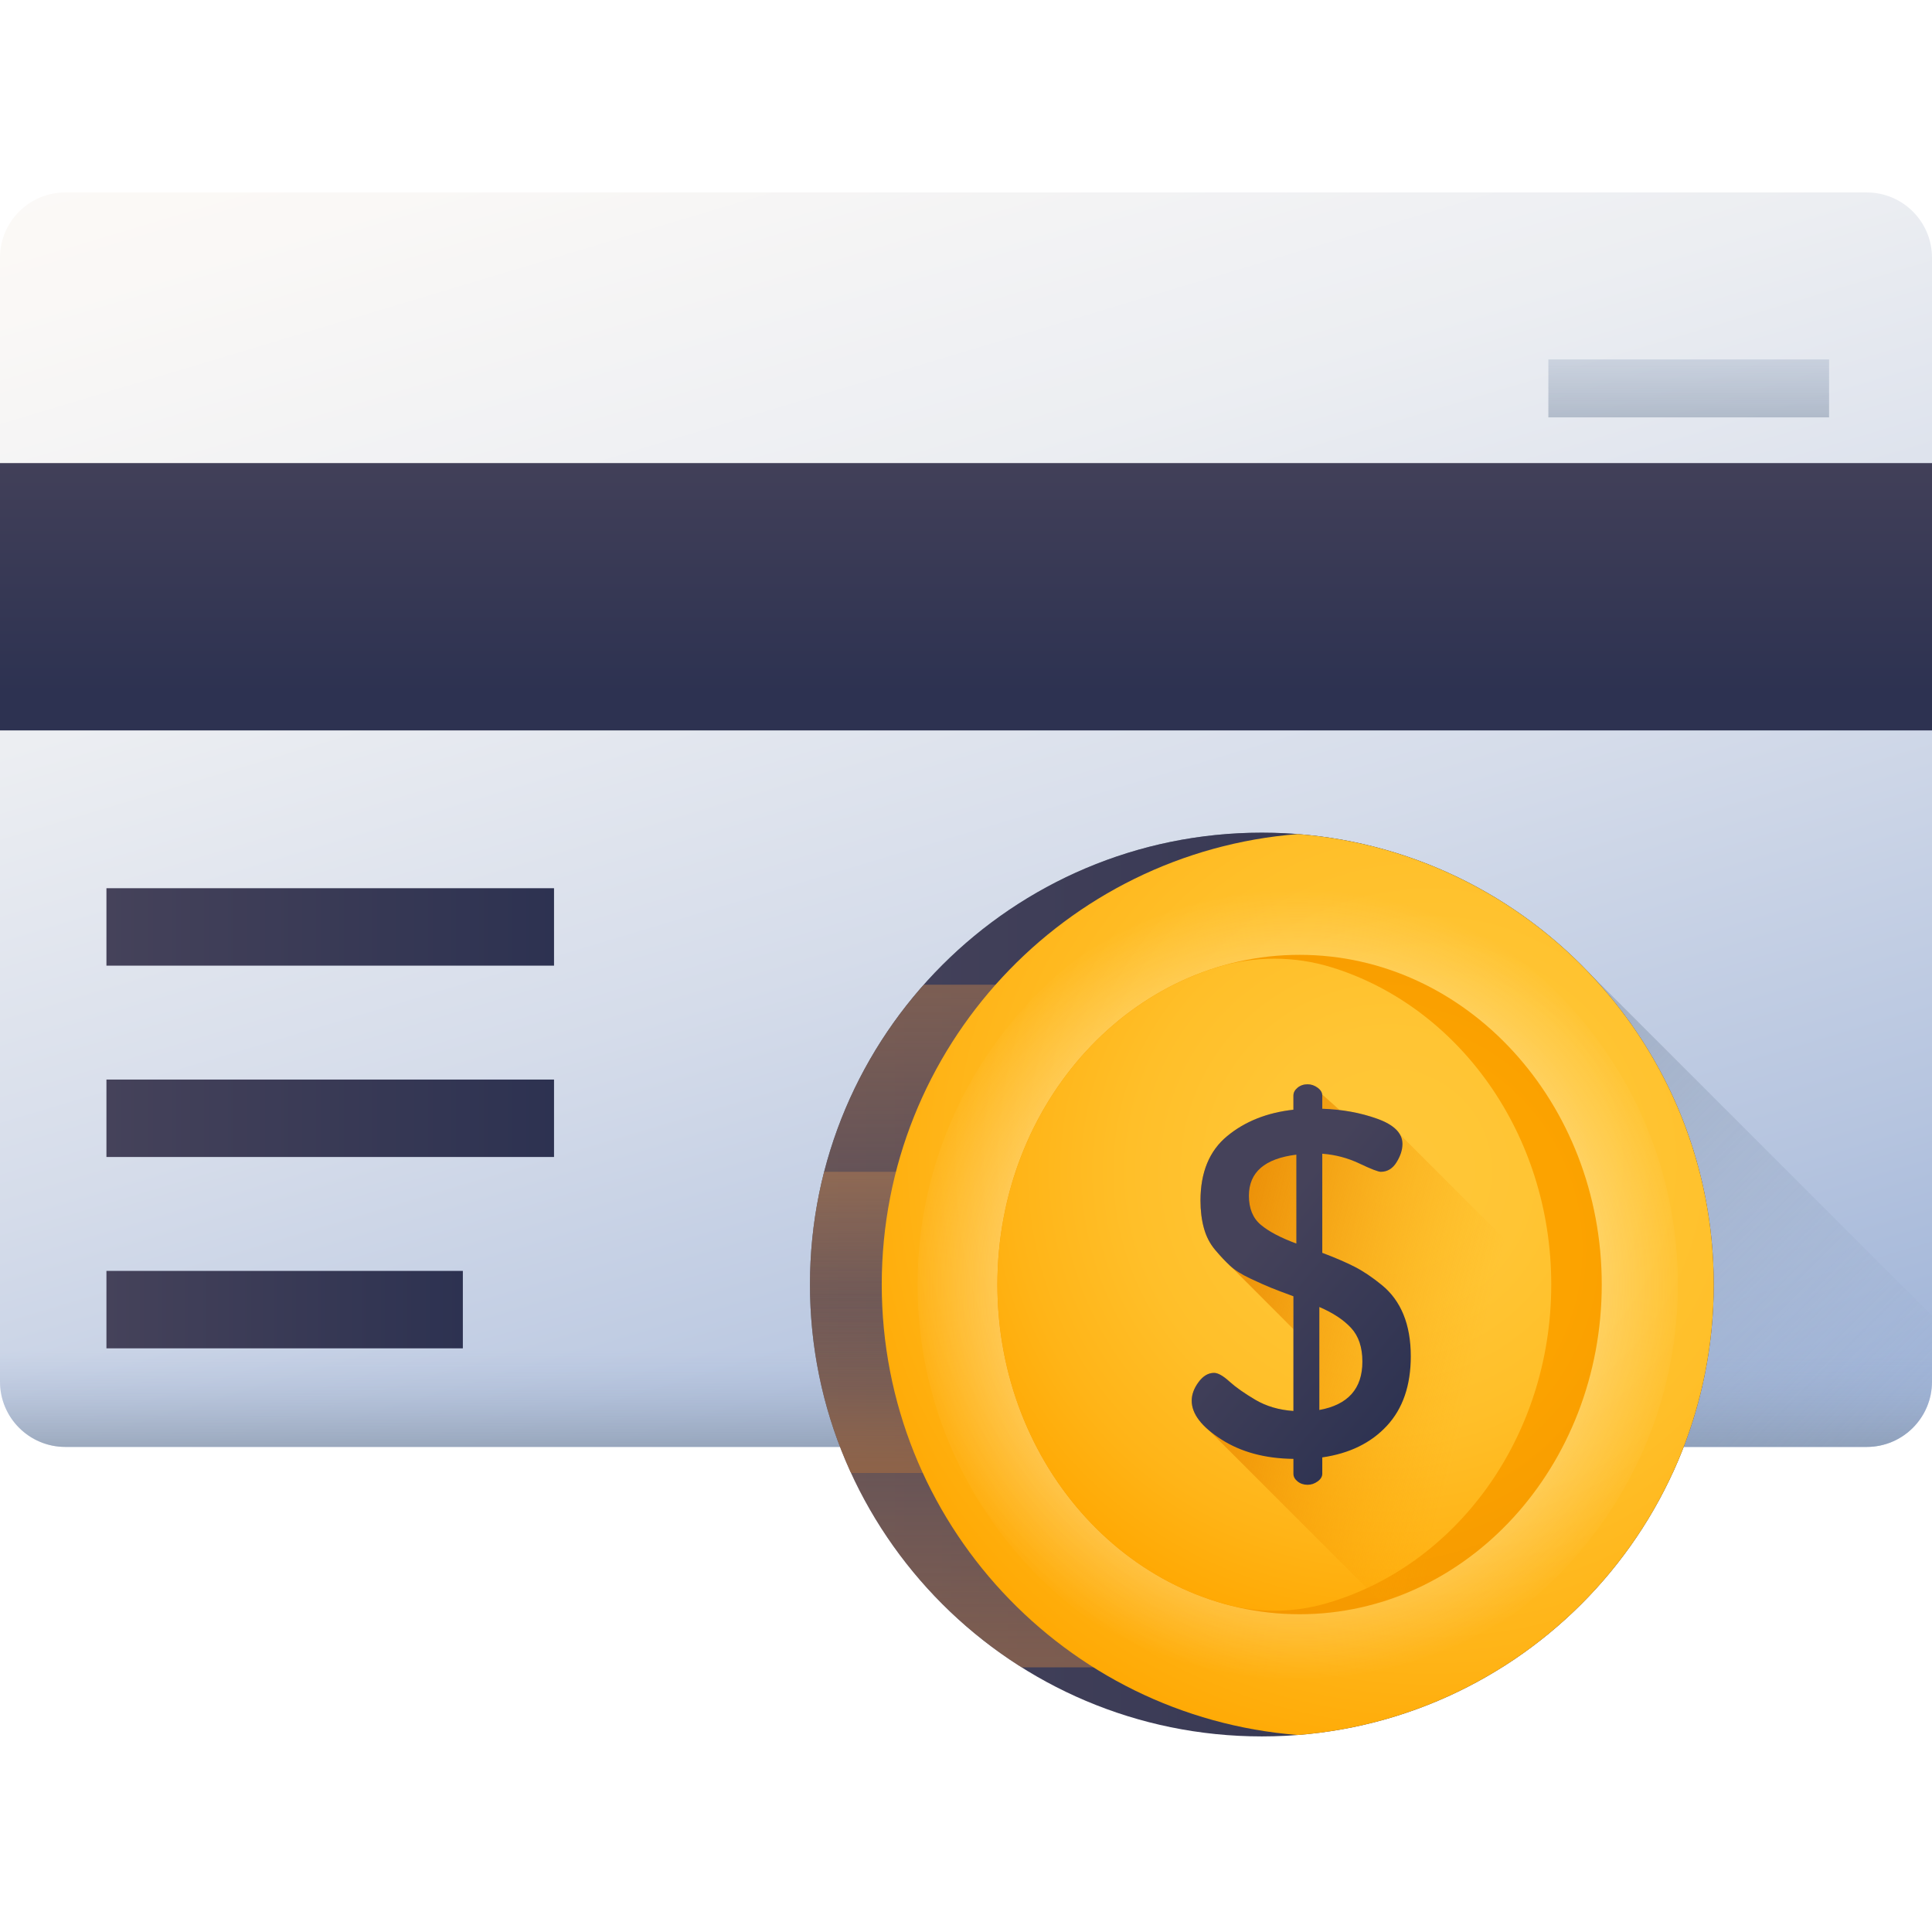 <svg height="512pt" viewBox="0 -51 512 512" width="512pt" xmlns="http://www.w3.org/2000/svg" xmlns:xlink="http://www.w3.org/1999/xlink"><linearGradient id="a" gradientUnits="userSpaceOnUse" x1="170.556" x2="317.051" y1="-118.59" y2="369.728"><stop offset="0" stop-color="#fffcf8"/><stop offset=".188" stop-color="#faf8f6"/><stop offset=".404" stop-color="#eceef2"/><stop offset=".635" stop-color="#d5dcea"/><stop offset=".875" stop-color="#b5c4df"/><stop offset="1" stop-color="#a1b5d8"/></linearGradient><linearGradient id="b"><stop offset="0" stop-color="#45425a"/><stop offset="1" stop-color="#2d3251"/></linearGradient><linearGradient id="c" gradientUnits="userSpaceOnUse" x1="256" x2="256" xlink:href="#b" y1="61.467" y2="132.733"/><linearGradient id="d"><stop offset="0" stop-color="#a1b5d8" stop-opacity="0"/><stop offset=".034" stop-color="#9fb3d5" stop-opacity=".035"/><stop offset=".452" stop-color="#8898af" stop-opacity=".451"/><stop offset=".788" stop-color="#798898" stop-opacity=".788"/><stop offset="1" stop-color="#748290"/></linearGradient><linearGradient id="e" gradientUnits="userSpaceOnUse" x1="256" x2="256" xlink:href="#d" y1="306.968" y2="349.161"/><linearGradient id="f" gradientUnits="userSpaceOnUse" x1="28.206" x2="146.824" xlink:href="#b" y1="194.646" y2="194.646"/><linearGradient id="g" gradientUnits="userSpaceOnUse" x1="28.206" x2="146.824" xlink:href="#b" y1="245.354" y2="245.354"/><linearGradient id="h" gradientUnits="userSpaceOnUse" x1="28.206" x2="122.662" xlink:href="#b" y1="296.062" y2="296.062"/><linearGradient id="i" gradientUnits="userSpaceOnUse" x1="447.528" x2="447.528" xlink:href="#d" y1="19.172" y2="95.104"/><linearGradient id="j" gradientUnits="userSpaceOnUse" x1="459.015" x2="238.899" xlink:href="#d" y1="406.758" y2="186.641"/><linearGradient id="k" gradientUnits="userSpaceOnUse" x1="214.653" x2="454.157" xlink:href="#b" y1="289.416" y2="289.416"/><linearGradient id="l" gradientTransform="matrix(-1.004 0 0 1.004 903.056 -51.416)" gradientUnits="userSpaceOnUse" x1="566.43" x2="566.43" y1="320.655" y2="533.81"><stop offset="0" stop-color="#c08552" stop-opacity="0"/><stop offset=".26" stop-color="#bc8150" stop-opacity=".259"/><stop offset=".541" stop-color="#af764a" stop-opacity=".541"/><stop offset=".831" stop-color="#996440" stop-opacity=".831"/><stop offset="1" stop-color="#895738"/></linearGradient><linearGradient id="m" gradientTransform="matrix(-1.004 0 0 1.004 903.056 -51.416)" gradientUnits="userSpaceOnUse" x1="566.43" x2="566.43" y1="368.366" y2="152.964"><stop offset="0" stop-color="#c08552" stop-opacity="0"/><stop offset=".313" stop-color="#bd8251" stop-opacity=".314"/><stop offset=".556" stop-color="#b37a4c" stop-opacity=".557"/><stop offset=".777" stop-color="#a36c44" stop-opacity=".776"/><stop offset=".982" stop-color="#8b5939" stop-opacity=".984"/><stop offset="1" stop-color="#895738"/></linearGradient><linearGradient id="n" gradientTransform="matrix(-1.004 0 0 1.004 903.056 -51.416)" gradientUnits="userSpaceOnUse" x1="566.43" x2="566.43" y1="343.107" y2="411.996"><stop offset="0" stop-color="#c08552" stop-opacity="0"/><stop offset=".275" stop-color="#b67d4d" stop-opacity=".275"/><stop offset=".744" stop-color="#9b6640" stop-opacity=".745"/><stop offset="1" stop-color="#895738"/></linearGradient><linearGradient id="o" gradientTransform="matrix(-1.004 0 0 1.004 903.056 -51.416)" gradientUnits="userSpaceOnUse" x1="566.43" x2="566.43" y1="365.56" y2="248.252"><stop offset="0" stop-color="#c08552" stop-opacity="0"/><stop offset=".413" stop-color="#be8351" stop-opacity=".412"/><stop offset=".624" stop-color="#b67d4d" stop-opacity=".624"/><stop offset=".788" stop-color="#a97247" stop-opacity=".788"/><stop offset=".928" stop-color="#96623e" stop-opacity=".929"/><stop offset="1" stop-color="#895738"/></linearGradient><linearGradient id="p"><stop offset="0" stop-color="#ffc738"/><stop offset=".284" stop-color="#ffc534"/><stop offset=".539" stop-color="#ffbf29"/><stop offset=".783" stop-color="#ffb417"/><stop offset="1" stop-color="#ffa700"/></linearGradient><radialGradient id="q" cx="522.048" cy="307.324" gradientTransform="matrix(-1.004 0 0 1.004 903.056 -51.416)" gradientUnits="userSpaceOnUse" r="166.99" xlink:href="#p"/><radialGradient id="r" cx="556.958" cy="339.501" gradientTransform="matrix(-1.004 0 0 1.004 903.056 -51.416)" gradientUnits="userSpaceOnUse" r="104.455"><stop offset="0" stop-color="#fffcf8"/><stop offset=".949" stop-color="#fffcf8" stop-opacity=".051"/><stop offset="1" stop-color="#fffcf8" stop-opacity="0"/></radialGradient><radialGradient id="s" cx="362.416" cy="279.878" gradientUnits="userSpaceOnUse" r="169.423"><stop offset="0" stop-color="#ffa700"/><stop offset=".323" stop-color="#fca300"/><stop offset=".665" stop-color="#f39600"/><stop offset="1" stop-color="#e58200"/></radialGradient><radialGradient id="t" cx="532.734" cy="309.567" gradientTransform="matrix(-1.004 0 0 1.004 903.056 -51.416)" gradientUnits="userSpaceOnUse" r="127.22" xlink:href="#p"/><linearGradient id="u" gradientUnits="userSpaceOnUse" x1="390.596" x2="309.352" y1="312.896" y2="294.111"><stop offset="0" stop-color="#ffa700" stop-opacity="0"/><stop offset=".021" stop-color="#fea600" stop-opacity=".02"/><stop offset=".635" stop-color="#ec8c00" stop-opacity=".635"/><stop offset="1" stop-color="#e58200"/></linearGradient><linearGradient id="v" gradientUnits="userSpaceOnUse" x1="332.436" x2="379.369" xlink:href="#b" y1="277.547" y2="316.7"/><path d="m494.703 332.449h-477.406c-9.551 0-17.297-7.746-17.297-17.297v-297.855c0-9.551 7.746-17.297 17.297-17.297h477.406c9.551 0 17.297 7.746 17.297 17.297v297.855c0 9.551-7.746 17.297-17.297 17.297zm0 0" fill="url(#a)"/><path d="m0 71.723h512v70.844h-512zm0 0" fill="url(#c)"/><path d="m0 270.41v44.742c0 9.551 7.746 17.297 17.297 17.297h477.406c9.551 0 17.297-7.746 17.297-17.297v-44.742zm0 0" fill="url(#e)"/><path d="m28.207 184.387h118.617v20.52h-118.617zm0 0" fill="url(#f)"/><path d="m28.207 235.094h118.617v20.52h-118.617zm0 0" fill="url(#g)"/><path d="m28.207 285.801h94.453v20.523h-94.453zm0 0" fill="url(#h)"/><path d="m410.332 44.25h74.391v15.359h-74.391zm0 0" fill="url(#i)"/><path d="m512 315.152v-17.461l-91.406-91.406c-21.781-22.574-52.344-36.621-86.191-36.621-66.137 0-119.75 53.613-119.75 119.75 0 15.172 2.828 29.68 7.977 43.035h272.074c9.551 0 17.297-7.746 17.297-17.297zm0 0" fill="url(#j)"/><path d="m454.156 289.418c0 66.137-53.613 119.75-119.754 119.75-66.137 0-119.75-53.613-119.75-119.75s53.613-119.754 119.75-119.754c66.141 0 119.754 53.617 119.754 119.754zm0 0" fill="url(#k)"/><path d="m454.156 289.418c0 42.738-22.395 80.246-56.09 101.438h-127.324c-33.691-21.191-56.09-58.695-56.09-101.438 0-42.742 22.398-80.246 56.09-101.438h127.324c33.695 21.191 56.09 58.695 56.09 101.438zm0 0" fill="url(#l)"/><path d="m454.156 289.418c0 30.488-11.402 58.312-30.168 79.453h-179.168c-18.766-21.141-30.168-48.965-30.168-79.453 0-30.492 11.402-58.316 30.168-79.457h179.168c18.766 21.141 30.168 48.965 30.168 79.457zm0 0" fill="url(#m)"/><path d="m454.156 289.418c0 17.82-3.898 34.727-10.879 49.926h-217.746c-6.98-15.199-10.879-32.105-10.879-49.926 0-17.82 3.898-34.73 10.879-49.93h217.746c6.98 15.199 10.879 32.109 10.879 49.93zm0 0" fill="url(#n)"/><path d="m454.156 289.418c0 10.312-1.309 20.32-3.762 29.871h-231.98c-2.453-9.551-3.762-19.559-3.762-29.871 0-10.316 1.309-20.324 3.762-29.875h231.98c2.453 9.551 3.762 19.559 3.762 29.875zm0 0" fill="url(#o)"/><path d="m343.914 170.039c61.691 4.848 110.242 56.441 110.242 119.375 0 62.938-48.551 114.531-110.242 119.379-61.691-4.848-110.242-56.441-110.242-119.379 0-62.934 48.551-114.527 110.242-119.375zm0 0" fill="url(#q)"/><path d="m337.715 181c4.113-.559 8.285-.559 12.398 0 53.391 7.262 94.535 53.031 94.535 108.414 0 55.383-41.145 101.156-94.535 108.418-4.113.559-8.285.559-12.398 0-53.391-7.262-94.535-53.031-94.535-108.418 0-55.383 41.145-101.152 94.535-108.414zm0 0" fill="url(#r)"/><path d="m424.48 289.418c0-48.254-35.855-87.375-80.082-87.375-44.223 0-80.078 39.121-80.078 87.375 0 48.254 35.855 87.371 80.078 87.371 44.227 0 80.082-39.117 80.082-87.371zm0 0" fill="url(#s)"/><path d="m322.414 205.383c9.969-3.098 20.621-3.098 30.59 0 33.535 10.426 58.094 44.098 58.094 84.031 0 40.719-25.527 74.926-60.074 84.617-8.695 2.441-17.93 2.441-26.629 0-34.547-9.691-60.07-43.898-60.07-84.617-.004-39.934 24.555-73.605 58.09-84.031zm0 0" fill="url(#t)"/><path d="m424.008 302.648-53.008-53.012c-.961-1.676-2.961-3.059-6.004-4.152-3.121-1.121-6.445-1.883-9.969-2.305l-4.652-4.148c-.094-.656-.477-1.25-1.191-1.777-.82-.605-1.707-.91-2.656-.91-1.035 0-1.922.305-2.656.91-.734.605-1.102 1.297-1.102 2.07v3.762c-6.996.777-12.852 3.109-17.559 6.996-4.711 3.891-7.066 9.586-7.066 17.09 0 2.676.305 5.109.91 7.309.602 2.199 1.598 4.117 2.98 5.758 1.379 1.637 2.699 3.039 3.953 4.203.066.062.141.125.207.184l16.574 16.613v21.68c-3.828-.258-7.199-1.25-10.117-2.977-2.914-1.723-5.207-3.336-6.871-4.848-1.672-1.512-3.016-2.266-4.043-2.266-1.547 0-2.918.82-4.121 2.461-1.203 1.637-1.805 3.273-1.805 4.914 0 2.684 1.559 5.328 4.66 7.938l45.551 45.551c30.156-9 53.211-36.746 57.984-71.043zm0 0" fill="url(#u)"/><path d="m371.941 297.375c-1.289-3.148-3.199-5.758-5.734-7.824-2.535-2.07-4.945-3.688-7.223-4.852-2.273-1.164-5.133-2.391-8.566-3.688v-26.262c3.453.258 6.73 1.121 9.828 2.59 3.094 1.473 4.984 2.203 5.676 2.203 1.742 0 3.137-.84 4.18-2.523 1.047-1.688 1.57-3.305 1.57-4.863 0-2.848-2.227-5.074-6.676-6.672-4.449-1.598-9.309-2.484-14.578-2.656v-3.5c0-.777-.41-1.469-1.234-2.074-.82-.602-1.707-.906-2.656-.906-1.035 0-1.922.305-2.656.906-.734.605-1.102 1.297-1.102 2.074v3.758c-6.996.777-12.852 3.109-17.559 7-4.711 3.887-7.066 9.586-7.066 17.09 0 2.672.301 5.109.91 7.309.602 2.199 1.598 4.117 2.98 5.754 1.379 1.637 2.699 3.039 3.953 4.203 1.25 1.164 3.023 2.285 5.312 3.363 2.289 1.078 4.125 1.898 5.508 2.457 1.383.562 3.371 1.316 5.961 2.266v30.391c-3.828-.258-7.199-1.25-10.113-2.973-2.918-1.723-5.207-3.34-6.875-4.852-1.668-1.508-3.016-2.266-4.039-2.266-1.547 0-2.922.82-4.125 2.461-1.203 1.637-1.801 3.273-1.801 4.914 0 3.484 2.613 6.902 7.84 10.254 5.227 3.355 11.598 5.074 19.113 5.16v3.941c0 .766.367 1.445 1.102 2.039.734.59 1.621.887 2.66.887.949 0 1.832-.297 2.656-.891.82-.594 1.23-1.273 1.23-2.035v-4.332c7.219-1.039 12.93-3.836 17.141-8.391 4.211-4.551 6.316-10.688 6.316-18.406 0-4.223-.648-7.91-1.934-11.055zm-28.395-18.82c-4.191-1.551-7.332-3.211-9.426-4.977-2.098-1.766-3.145-4.332-3.145-7.695 0-6.223 4.191-9.852 12.57-10.887zm6.094 44.105v-27.289c3.629 1.551 6.434 3.406 8.422 5.562 1.988 2.152 2.98 5.129 2.98 8.922 0 7.156-3.801 11.422-11.402 12.805zm0 0" fill="url(#v)"/></svg>